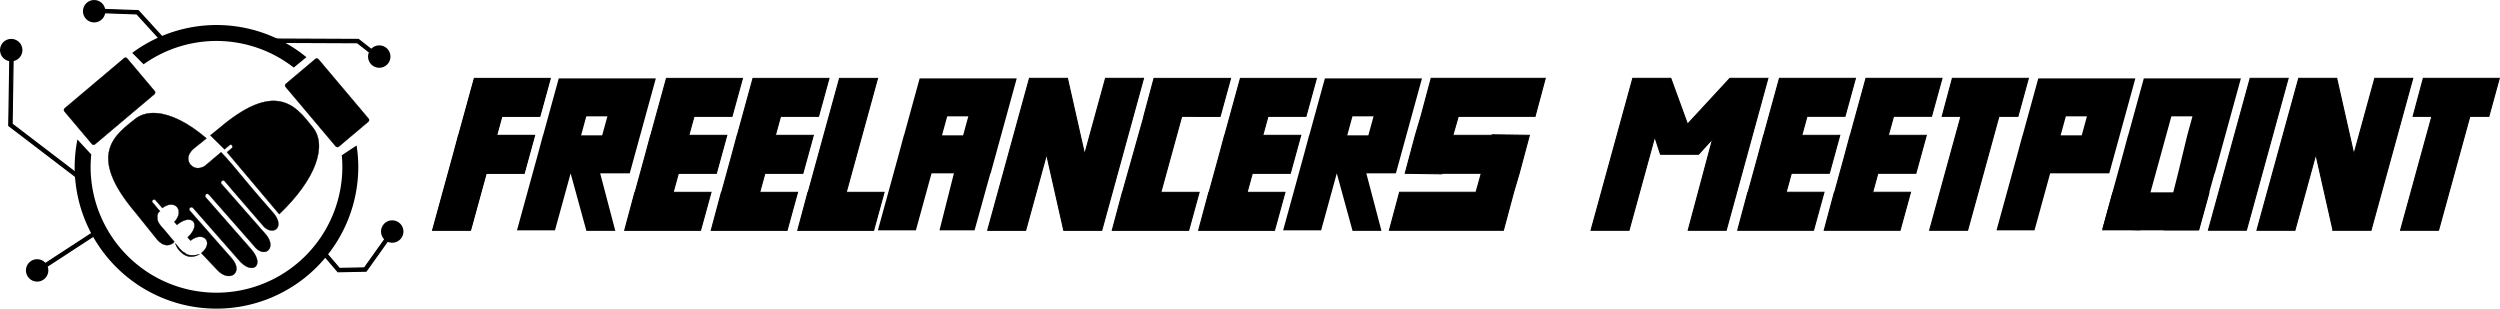 <?xml version="1.0" encoding="UTF-8" standalone="no"?>
<!-- Created with Inkscape (http://www.inkscape.org/) -->

<svg
   width="626.792mm"
   height="77.391mm"
   viewBox="0 0 626.792 77.391"
   version="1.1"
   id="svg10274"
   xml:space="preserve"
   inkscape:version="1.2.1 (9c6d41e410, 2022-07-14)"
   sodipodi:docname="name_with_logo.svg"
   xmlns:inkscape="http://www.inkscape.org/namespaces/inkscape"
   xmlns:sodipodi="http://sodipodi.sourceforge.net/DTD/sodipodi-0.dtd"
   xmlns="http://www.w3.org/2000/svg"
   xmlns:svg="http://www.w3.org/2000/svg"><sodipodi:namedview
     id="namedview10276"
     pagecolor="#ffffff"
     bordercolor="#666666"
     borderopacity="1.0"
     inkscape:showpageshadow="2"
     inkscape:pageopacity="0.0"
     inkscape:pagecheckerboard="0"
     inkscape:deskcolor="#d1d1d1"
     inkscape:document-units="mm"
     showgrid="false"
     inkscape:zoom="0.2973261"
     inkscape:cx="1298.2379"
     inkscape:cy="460.77354"
     inkscape:window-width="1366"
     inkscape:window-height="699"
     inkscape:window-x="0"
     inkscape:window-y="0"
     inkscape:window-maximized="1"
     inkscape:current-layer="layer1" /><defs
     id="defs10271"><inkscape:path-effect
       effect="fill_between_many"
       method="originald"
       linkedpaths="#path7063,0,1"
       id="path-effect7067"
       is_visible="true"
       lpeversion="0"
       join="true"
       close="true"
       autoreverse="true" /><inkscape:path-effect
       effect="fill_between_many"
       method="originald"
       linkedpaths="#rect572,0,1"
       id="path-effect5382"
       is_visible="true"
       lpeversion="0"
       join="true"
       close="true"
       autoreverse="true" /><inkscape:path-effect
       effect="fill_between_many"
       method="originald"
       linkedpaths="#rect1423,0,1"
       id="path-effect5462"
       is_visible="true"
       lpeversion="0"
       join="true"
       close="true"
       autoreverse="true" /><inkscape:path-effect
       effect="fill_between_many"
       method="originald"
       linkedpaths="#path5500,0,1"
       id="path-effect5504"
       is_visible="true"
       lpeversion="0"
       join="true"
       close="true"
       autoreverse="true" /></defs><g
     inkscape:label="Layer 1"
     inkscape:groupmode="layer"
     id="layer1"
     transform="translate(-11.127,-128.244)"><g
       id="g10442"
       transform="matrix(0.307,0,0,0.307,11.127,128.244)"><g
         id="layer4"
         inkscape:label="Layer 3" /><g
         id="layer2"
         inkscape:label="Layer 2"
         transform="translate(28.289,31.239)"><path
           id="path8553"
           style="opacity:1;fill:#000000;stroke:#000000;stroke-width:2.646;stroke-linecap:round;stroke-dasharray:none"
           d="M 148.5,-9.488 A 114.488,114.488 0 0 0 81.719,12.094 l 7.413,7.45 A 104.118,104.118 0 0 1 148.5,0.883 104.118,104.118 0 0 1 211.578,22.248 l 8.29,-6.769 A 114.488,114.488 0 0 0 148.5,-9.488 Z M 35.75,85.511 a 114.488,114.488 0 0 0 -1.738,19.489 114.488,114.488 0 0 0 114.488,114.488 114.488,114.488 0 0 0 114.488,-114.488 114.488,114.488 0 0 0 -1.067,-15.183 l -9.692,6.434 a 104.118,104.118 0 0 1 0.39,8.749 A 104.118,104.118 0 0 1 148.5,209.117 104.118,104.118 0 0 1 44.382,105 104.118,104.118 0 0 1 44.876,95.369 Z" /><circle
           style="opacity:1;fill:#000000;stroke:#000000;stroke-width:2.646;stroke-linecap:round;stroke-dasharray:none"
           id="path8596"
           cx="-19.124"
           cy="9.676"
           r="7.842" /><path
           style="color:#000000;fill:#000000;stroke:#000000;-inkscape-stroke:none"
           d="m -20.123,9.279 -0.98,62.08 57.836,44.162 1.605,-2.104 -56.773,-43.352 0.957,-60.744 z"
           id="path8598" /><circle
           style="opacity:1;fill:#000000;stroke:#000000;stroke-width:2.646;stroke-linecap:round;stroke-dasharray:none"
           id="circle8600"
           cx="2.043"
           cy="189.592"
           r="7.842" /><path
           style="color:#000000;fill:#000000;stroke:#000000;-inkscape-stroke:none"
           d="M 51.713,156.008 0.998,189.061 2.443,191.277 53.158,158.223 Z"
           id="path8602" /><circle
           style="opacity:1;fill:#000000;stroke:#000000;stroke-width:2.646;stroke-linecap:round;stroke-dasharray:none"
           id="circle8604"
           cx="292.026"
           cy="157.842"
           r="7.842" /><path
           style="color:#000000;fill:#000000;stroke:#000000;-inkscape-stroke:none"
           d="m 290.488,157.896 -21.148,29.678 -20.457,0.404 -12.27,-14.365 -2.012,1.719 13.082,15.318 23.039,-0.457 21.92,-30.762 z"
           id="path8606" /><circle
           style="opacity:1;fill:#000000;stroke:#000000;stroke-width:2.646;stroke-linecap:round;stroke-dasharray:none"
           id="circle8608"
           cx="281.443"
           cy="14.967"
           r="7.842" /><path
           style="color:#000000;fill:#000000;stroke:#000000;-inkscape-stroke:none"
           d="m 184.312,0.631 -0.012,2.646 79.232,0.352 17.273,13.498 1.629,-2.084 -17.984,-14.057 z"
           id="path8610" /><circle
           style="opacity:1;fill:#000000;stroke:#000000;stroke-width:2.646;stroke-linecap:round;stroke-dasharray:none"
           id="circle8612"
           cx="48.609"
           cy="-22.074"
           r="7.842" /><path
           style="color:#000000;fill:#000000;stroke:#000000;-inkscape-stroke:none"
           d="m 51.346,-23.693 -0.092,2.643 32.186,1.131 21.535,23.613 1.953,-1.783 -22.283,-24.436 z"
           id="path8614" /></g><g
         inkscape:label="Layer 1"
         id="layer1-3"
         style="display:inline"
         transform="translate(28.289,31.239)"><path
           id="path7682"
           style="display:none;fill:#ff0000;stroke-width:0.265;stroke-linecap:round"
           d="M 158.505,141.092 C 194.163,105.512 203.034,73.384 188.948,58.597 174.861,43.81 156.809,21.318 112.957,65.499 L 92.654,84.875 c 0,0 -7.698,6.823 -1.875,13.452 4.491,4.192 9.214,2.025 11.772,0.214 l 19.93,-19.93 c 0.499,-0.499 1.302,-0.499 1.801,3.6e-4 0.499,0.499 0.869,1.672 0.374,2.175 L 67.588,138.784 c -10.245,10.411 -0.257,21.7 10.328,11.124 l 40.352,-40.317 c 0.681,-0.68 1.776,-0.681 2.457,-3.6e-4 0.68,0.68 0.68,1.776 -3.7e-4,2.457 l -41.577,41.577 c -12.296,11.926 -3.315,22.592 9.255,9.779 l 41.839,-41.839 c 0.68,-0.68 1.776,-0.681 2.457,-3.6e-4 0.68,0.68 0.68,1.776 -3.7e-4,2.457 l -40.739,40.739 c -10.928,9.39 -1.318,19.84 9.255,9.78 l 41.002,-41.002 c 0.68,-0.68 1.776,-0.681 2.457,-3.6e-4 0.68,0.68 0.68,1.776 -3.6e-4,2.457 0,0 -6.506,5.829 -33.483,33.665 -6.25,8.061 0.837,16.658 11.196,7.401 23.443,-24.356 20.533,-20.27 32.655,-32.519 1.16,-1.152 2.316,-2.302 3.466,-3.45 z"
           sodipodi:nodetypes="czccccssssssssccsssccsssccccc" /><path
           id="rect7539"
           style="display:none;stroke-width:0.265;stroke-linecap:round"
           d="M 124.982,95.638 C 89.403,59.981 57.274,51.109 42.488,65.196 27.701,79.282 5.209,97.334 49.39,141.187 l 19.376,20.303 c 0,0 6.823,7.698 13.452,1.875 4.192,-4.491 2.025,-9.214 0.214,-11.772 L 62.502,131.662 c -0.499,-0.499 -0.499,-1.302 3.58e-4,-1.801 0.499,-0.499 1.67,-0.867 2.175,-0.374 l 59.584,58.127 c 10.456,10.2 21.767,0.19 11.124,-10.328 l -41.904,-41.41 c -0.684,-0.676 -0.681,-1.776 -3.69e-4,-2.457 0.68,-0.68 1.772,-0.676 2.457,3.7e-4 l 43.165,42.636 c 11.926,12.296 22.592,3.315 9.779,-9.255 l -43.427,-42.898 c -0.685,-0.676 -0.681,-1.776 -3.7e-4,-2.457 0.68,-0.68 1.772,-0.676 2.457,3.7e-4 l 42.327,41.798 c 9.39,10.928 19.84,1.318 9.78,-9.255 l -42.589,-42.06 c -0.685,-0.676 -0.681,-1.776 -3.7e-4,-2.457 0.68,-0.68 1.776,-0.68 2.457,3.7e-4 0,0 7.417,7.564 35.253,34.541 8.061,6.25 16.658,-0.837 7.401,-11.196 -24.355,-23.443 -21.858,-21.591 -34.107,-33.713 -1.152,-1.16 -2.302,-2.316 -3.45,-3.466 z"
           sodipodi:nodetypes="czccccssssssssccsssccsssccccc" /><g
           id="g8511"
           transform="translate(13.497,-7.607)"
           style="fill:#000000;stroke:#000000"><rect
             style="fill:#000000;stroke:#000000;stroke-width:0.265;stroke-linecap:round"
             id="rect7638"
             width="38.438"
             height="67.059"
             x="56.655"
             y="-31.918"
             ry="1.737"
             transform="rotate(49.864)" /><rect
             style="fill:#000000;stroke:#000000;stroke-width:0.265;stroke-linecap:round"
             id="rect7684"
             width="35.081"
             height="67.059"
             x="-150.941"
             y="-224.877"
             ry="1.737"
             transform="rotate(139.864)" /><path
             id="path7688"
             style="fill:#000000;stroke:#000000;stroke-width:0.265;stroke-linecap:round"
             d="m 184.037,58.834 c -11.1,-0.91 -25.853,4.426 -46.608,22.058 l -7.406,5.999 11.583,11.417 4.202,-3.543 c 0.539,-0.455 1.34,-0.386 1.794,0.153 0.455,0.539 0.724,1.739 0.188,2.198 l -4.173,3.577 42.637,50.569 c 30.595,-29.177 39.096,-56.325 27.477,-70.804 -7.19,-8.959 -15.423,-20.454 -29.695,-21.625 z"
             sodipodi:nodetypes="sccccscccss" /><path
             id="path8176"
             style="display:inline;fill:#000000;stroke:#000000;stroke-width:0.265;stroke-linecap:round"
             d="m 83.652,68.664 c -5.958,-0.011 -11.131,1.666 -15.268,4.987 -15.928,12.782 -39.87,28.861 0.434,76.302 l 17.585,21.873 c 0,0 6.145,8.249 13.244,3.009 0.359,-0.325 0.675,-0.655 0.959,-0.987 l -8.591,-10.252 c 0,0 -4.574,-4.458 -5.077,-7.409 -0.427,-2.509 -0.607,-6.002 1.987,-7.372 l -0.639,-0.533 0.035,-0.029 -5.63,-6.677 c -0.455,-0.539 -0.386,-1.34 0.153,-1.794 0.539,-0.455 1.738,-0.723 2.199,-0.189 l 5.737,6.636 c 10.49,-7.899 18.457,2.366 9.822,11.361 l 2.081,2.406 c 12.719,-10.275 20.144,-0.148 8.783,10.159 l 2.331,2.696 c 10.971,-8.461 19.246,1.928 8.816,10.198 l 13.102,13.883 c 10.025,10.623 21.672,2.035 11.96,-9.347 l -34.472,-39.183 c -0.636,-0.722 -0.528,-1.828 0.208,-2.448 0.736,-0.62 1.823,-0.523 2.448,0.209 l 37.072,42.227 c 10.841,13.263 22.229,5.219 10.529,-8.393 l -37.311,-42.511 c -0.625,-0.732 -0.528,-1.827 0.208,-2.447 0.736,-0.62 1.813,-0.514 2.448,0.208 l 36.308,41.322 c 8.429,11.685 19.657,2.995 10.529,-8.393 l -36.547,-41.605 c -0.625,-0.732 -0.528,-1.828 0.208,-2.448 0.736,-0.62 1.828,-0.527 2.448,0.209 0,0 6.749,8.166 32.197,37.406 7.502,6.911 16.669,0.579 8.323,-10.528 -22.28,-25.424 -19.948,-23.367 -31.125,-36.484 -1.049,-1.254 -2.097,-2.503 -3.143,-3.746 -3.09,-3.673 -6.168,-7.099 -9.225,-10.284 l -13.372,11.275 c -2.703,1.587 -7.593,3.345 -11.712,-1.212 -5.24,-7.099 3.009,-13.244 3.009,-13.244 l 10.139,-8.151 C 111.782,76.458 97.723,69.691 86.253,68.772 c -0.883,-0.071 -1.75,-0.107 -2.601,-0.108 z"
             sodipodi:nodetypes="sscccccaccccsccccccccccsccccsccccsccccccccccss" /><path
             style="fill:#000000;stroke:#000000;stroke-width:0.265px;stroke-linecap:butt;stroke-linejoin:miter;stroke-opacity:1"
             d="m 121.208,184.037 c 0,0 -8.687,2.455 -11.865,-1.085 -3.28,-1.451 -5.122,-4.75 -7.882,-7.791 0,0 0.638,3.603 4.754,7.339 4.331,4.077 9.306,4.618 14.993,1.537 z"
             id="path8326"
             sodipodi:nodetypes="ccccc" /></g></g></g><g
       inkscape:label="Layer 1"
       id="layer1-6"
       transform="translate(114.407,143.13)"><path
         class="UnoptimicedTransforms"
         inkscape:original-d="M 0,0"
         inkscape:path-effect="#path-effect5382"
         d="M 15.641,4.762 11.714,19.05 h -0.033 L 10.415,23.775 5.168,42.862 H 14.693 L 18.62,28.575 h 9.525 l 2.618,-9.525 h -9.524 l 1.309,-4.763 h 9.524 l 2.618,-9.525 h -9.524 -9.524 z"
         id="path5384" /><path
         id="rect572"
         style="opacity:1;fill:#000000;stroke:#000000;stroke-width:0.269;stroke-linecap:round;stroke-dasharray:none"
         d="m 16.951,4.939 1.34e-4,14.817 h -0.033 l 0.033,4.901 -2.73e-4,19.795 h 9.525 L 26.475,29.635 h 9.525 l -4.34e-4,-9.878 H 26.476 l -2.17e-4,-4.939 h 9.524 l 8.3e-5,-9.878 H 26.476 16.951 Z"
         transform="matrix(1,0,-0.265,0.964,0,0)"
         class="UnoptimicedTransforms" /><path
         id="rect1729"
         style="opacity:1;fill:#000000;stroke:#000000;stroke-width:0.265;stroke-linecap:round;stroke-dasharray:none"
         d="m 154.823,4.76 -10.473,38.1 h 9.525 l 5.243,-19.072 4.305,19.072 h 9.525 l 10.473,-38.1 h -9.525 l -5.243,19.072 -4.305,-19.072 z" /><path
         id="path1785"
         style="fill:#000000;stroke:#000000;stroke-width:0.265px;stroke-linecap:butt;stroke-linejoin:miter;stroke-opacity:1"
         d="m 186.054,4.762 -2.554,9.525 h 0.033 l -5.367,19.048 h -0.03 l -2.552,9.525 h 9.553 l 0.002,0.002 9.601,0.008 2.618,-9.525 h -0.143 l 0.003,-0.01 h -9.46 l 2.618,-9.523 2.618,-9.525 9.633,0.011 2.618,-9.525 h -0.144 l 0.003,-0.011 z" /><path
         id="rect2627"
         style="opacity:1;fill:#000000;stroke:#000000;stroke-width:0.265;stroke-linecap:round;stroke-dasharray:none"
         d="m 255.546,4.75 -2.554,9.524 -1.408,4.763 -2.552,9.525 9.168,0.13 0.037,-0.13 h 9.881 l -1.332,4.763 h -19.163 l -2.552,9.525 h 19.05 9.525 l 2.552,-9.525 1.408,-4.763 2.552,-9.525 -9.339,-0.13 -0.037,0.13 h -9.813 l 1.367,-4.763 h 19.252 l 2.554,-9.524 z" /><path
         id="rect2821"
         style="opacity:1;fill:#000000;stroke:#000000;stroke-width:0.265;stroke-linecap:round;stroke-dasharray:none"
         d="m 386.219,4.75 -2.554,9.525 h 4.698 l -7.855,28.575 h 9.525 l 7.855,-28.575 h 4.762 l 2.618,-9.525 h -4.762 -9.525 z" /><rect
         style="opacity:1;fill:#000000;stroke:#000000;stroke-width:0.269;stroke-linecap:round;stroke-dasharray:none"
         id="rect4466"
         width="9.525"
         height="39.513"
         x="462.181"
         y="4.925"
         transform="matrix(1,0,-0.265,0.964,0,0)" /><path
         id="rect4472"
         style="opacity:1;fill:#000000;stroke:#000000;stroke-width:0.265;stroke-linecap:round;stroke-dasharray:none"
         d="m 473.046,4.749 -10.474,38.1 h 9.525 l 5.244,-19.074 4.305,19.073 -5.1e-4,10e-4 h 5.1e-4 9.524 5.1e-4 v -10e-4 L 501.643,4.749 h -9.525 l -5.243,19.071 -4.304,-19.071 h -5.2e-4 -9.524 z" /><path
         id="rect5023"
         style="opacity:1;fill:#000000;stroke:#000000;stroke-width:0.265;stroke-linecap:round;stroke-dasharray:none"
         d="M 63.817,4.762 59.889,19.049 h -0.033 l -1.276,4.763 -2.618,9.523 h -0.065 l -2.494,9.309 -0.06,0.218 h 9.525 l 5.16e-4,-0.002 h 9.493 l 2.618,-9.525 h -9.492 l 1.308,-4.76 h 9.524 l 2.618,-9.525 h -9.524 l 1.309,-4.763 h 9.524 L 82.866,4.762 h -9.524 z" /><path
         id="rect5031"
         style="opacity:1;fill:#000000;stroke:#000000;stroke-width:0.265;stroke-linecap:round;stroke-dasharray:none"
         d="M 85.512,4.762 81.584,19.049 h -0.033 l -1.276,4.763 -2.618,9.523 h -0.065 l -2.494,9.309 -0.06,0.218 h 9.525 l 5.18e-4,-0.002 h 9.493 l 2.618,-9.525 h -9.492 l 1.308,-4.76 h 9.524 l 2.618,-9.525 h -9.524 l 1.309,-4.763 h 9.524 l 2.618,-9.525 h -9.524 z" /><path
         id="rect5039"
         style="opacity:1;fill:#000000;stroke:#000000;stroke-width:0.265;stroke-linecap:round;stroke-dasharray:none"
         d="M 107.207,4.762 99.353,33.335 h -0.065 l -2.494,9.309 -0.06,0.218 h 9.525 l 5.2e-4,-0.002 h 9.493 l 2.618,-9.525 h -9.492 l 7.854,-28.573 z" /><path
         id="rect5047"
         style="opacity:1;fill:#000000;stroke:#000000;stroke-width:0.265;stroke-linecap:round;stroke-dasharray:none"
         d="m 207.716,4.762 -3.927,14.287 h -0.033 l -1.276,4.763 -2.618,9.523 h -0.065 l -2.494,9.309 -0.06,0.218 h 9.525 l 5.2e-4,-0.002 h 9.493 l 2.618,-9.525 h -9.492 l 1.308,-4.76 h 9.525 l 2.617,-9.525 h -9.524 l 1.309,-4.763 h 9.524 l 2.618,-9.525 h -9.524 z" /><path
         id="rect5169"
         style="opacity:1;fill:#000000;stroke:#000000;stroke-width:0.265;stroke-linecap:round;stroke-dasharray:none"
         d="M 342.86,4.75 338.933,19.037 h -0.033 l -1.256,4.688 -2.638,9.597 h -0.065 l -2.5,9.329 -0.055,0.198 h 9.525 l 5.2e-4,-0.003 h 9.493 l 2.618,-9.525 h -9.492 l 1.308,-4.76 h 9.525 l 2.618,-9.525 h -9.524 l 1.309,-4.763 h 9.525 l 2.618,-9.525 h -9.525 z" /><path
         id="rect5177"
         style="opacity:1;fill:#000000;stroke:#000000;stroke-width:0.265;stroke-linecap:round;stroke-dasharray:none"
         d="M 364.555,4.75 360.628,19.037 h -0.033 l -1.256,4.688 -2.638,9.597 h -0.065 l -2.5,9.329 -0.055,0.198 h 9.525 l 5.2e-4,-0.003 h 9.493 l 2.618,-9.525 h -9.492 l 1.308,-4.76 h 9.525 l 2.618,-9.525 h -9.524 l 1.309,-4.763 h 9.525 l 2.619,-9.525 h -9.525 z" /><path
         id="rect5289"
         style="opacity:1;fill:#000000;stroke:#000000;stroke-width:0.265;stroke-linecap:round;stroke-dasharray:none"
         d="m 504.289,4.749 -2.554,9.525 h 4.698 l -7.855,28.575 h 9.525 l 7.855,-28.575 h 4.762 l 2.618,-9.525 h -4.762 -9.525 z" /><path
         style="fill:#000000;stroke:#000000;stroke-width:0.265px;stroke-linecap:butt;stroke-linejoin:miter;stroke-opacity:1"
         d="M 295.617,42.849 306.09,4.749 h 9.525 l 4.195,11.498 10.625,-11.498 h 9.525 L 329.506,42.849 h -9.525 l 6.147,-22.964 -3.559,3.914 h -9.525 l -1.452,-4.418 -6.451,23.468 z"
         id="path5517" /><path
         id="path7061"
         style="stroke:none"
         d="M 15.641,4.762 11.714,19.05 h -0.033 L 10.415,23.775 5.168,42.862 h 9.525 l 3.927,-14.287 3.955,14.417 h 7.247 L 26.028,28.575 h 2.117 5.291 l 6.546,-23.812 h -5.292 -4.233 -5.291 -9.524 z M 22.548,14.287 h 5.291 l -1.309,4.763 h -5.291 z"
         transform="translate(21.167)" /><path
         id="path7081"
         style="stroke:none"
         d="M 127.296,4.762 123.368,19.05 h -0.033 l -1.266,4.725 -5.247,19.087 h 9.525 l 3.927,-14.287 h 5.606 l -3.613,14.287 h 8.792 l 3.966,-14.287 h 0.064 l 6.546,-23.812 h -9.525 -5.291 -9.524 z m 6.907,9.525 h 5.291 l -1.309,4.763 h -5.291 z" /><path
         id="path7091"
         style="stroke:none"
         d="M 228.896,4.762 224.968,19.05 h -0.033 l -1.266,4.725 -5.247,19.087 h 9.525 l 3.927,-14.287 3.955,14.417 h 7.247 L 239.282,28.575 h 2.117 5.291 l 6.546,-23.812 h -5.292 -4.233 -5.291 -9.524 z m 6.907,9.525 h 5.291 l -1.309,4.763 h -5.291 z" /><path
         id="path7093"
         style="stroke:none"
         d="M 407.754,4.762 403.826,19.05 h -0.033 l -1.266,4.725 -5.247,19.087 h 9.525 l 3.927,-14.287 h 7.408 7.408 l 6.546,-23.812 h -5.292 -4.233 -5.291 -9.524 z m 6.907,9.525 h 5.291 l -1.309,4.763 h -5.291 z" /><path
         id="path7098"
         style="stroke:none"
         d="M 434.212,4.762 430.285,19.05 h -0.033 l -1.266,4.725 -5.247,19.087 h 9.525 l 3.927,-14.287 2.619,-9.525 1.309,-4.763 h 5.291 l -1.309,4.763 -2.303,9.525 -3.613,14.287 h 8.792 l 3.966,-14.287 h 0.064 l 6.546,-23.812 h -9.525 -5.291 -9.524 z" /><path
         style="fill:#000000;stroke:none;stroke-width:0.265px;stroke-linecap:butt;stroke-linejoin:miter;stroke-opacity:1"
         d="m 435.883,33.337 h 5.291 9.525 l -2.619,9.525 h -14.816 l -9.437,-0.319 2.531,-9.206 z"
         id="path7100" /></g></g></svg>
